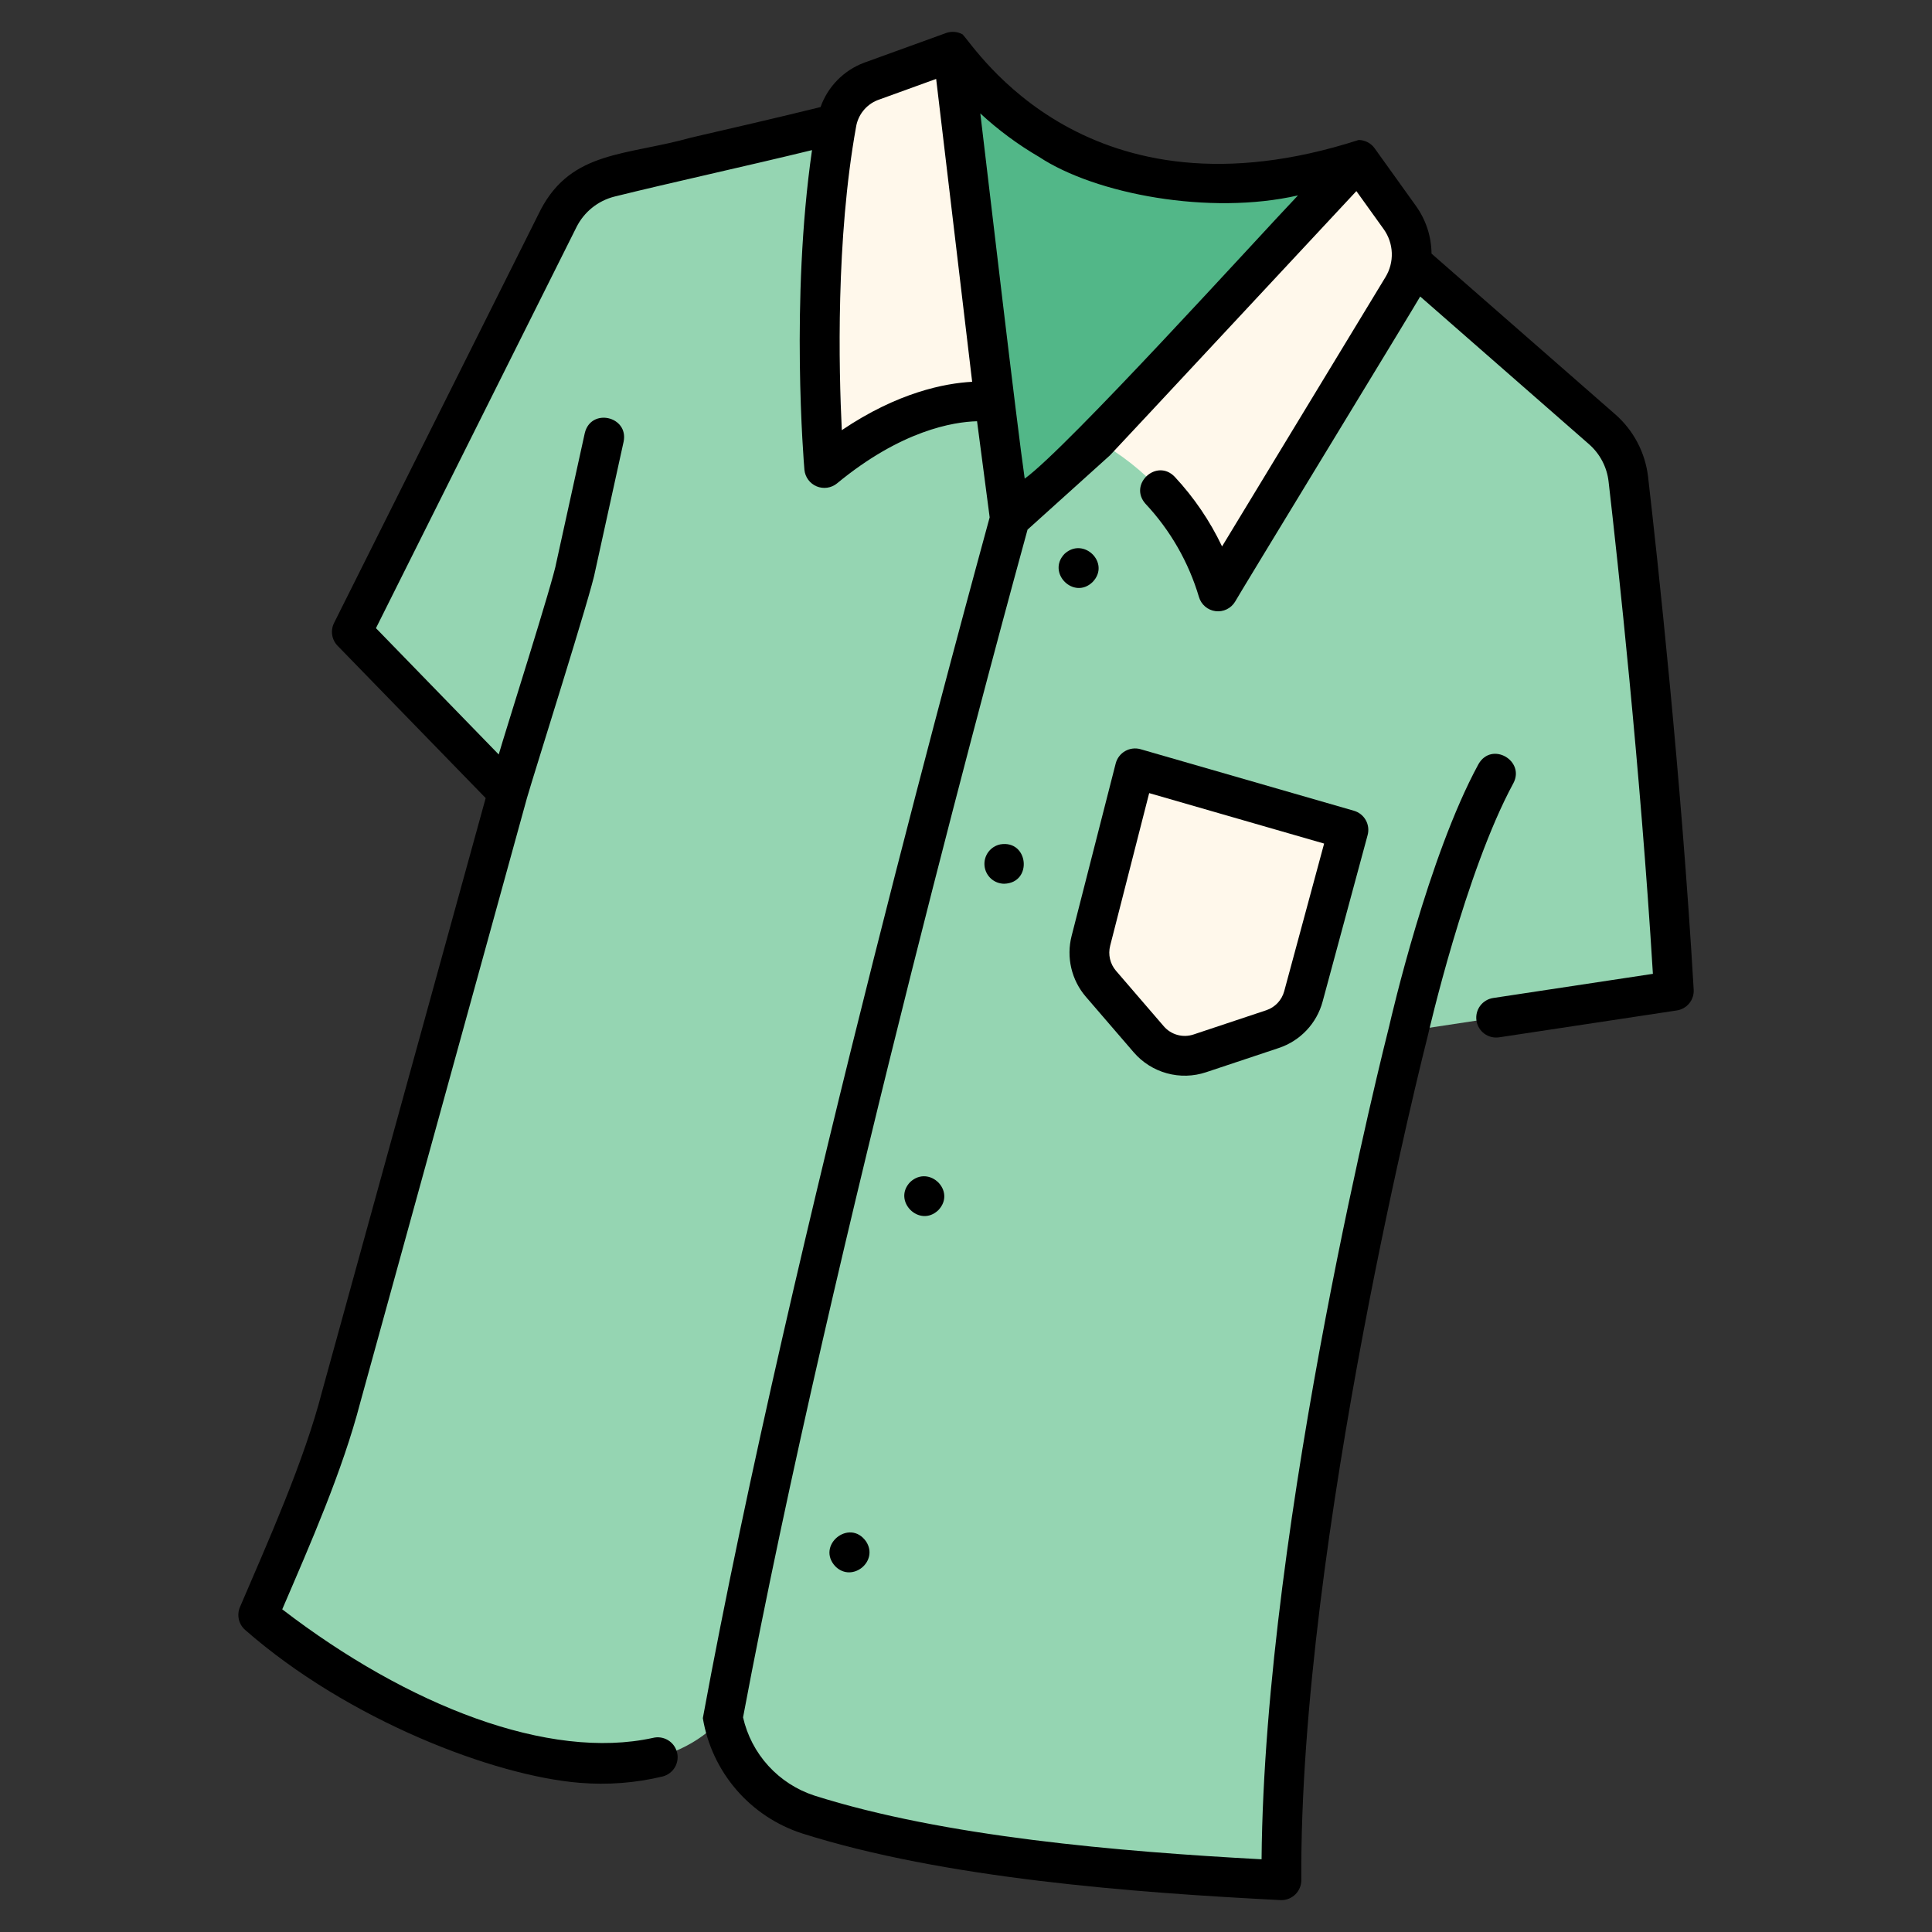 <svg width="340" height="340" viewBox="0 0 340 340" fill="none" xmlns="http://www.w3.org/2000/svg">
<rect x="0" y="0" width="340" height="340" fill="#333333" stroke="none"/>
<path d="M167.7 9.1C167.7 9.1 189 44.049 239.054 28.117L197.975 106.187L159.645 93.76C159.645 93.76 158.78 42.969 167.7 9.1Z" fill="#52B788"/>
<path d="M237.915 37.026L281.925 75.535C284.507 77.792 286.155 80.929 286.549 84.335C288.135 98.117 292.354 136.617 294.556 174.361L247.872 181.422C247.872 181.422 225.118 270.082 225.511 330.889C194.049 329.289 164.647 326.431 142.236 319.317C138.437 318.083 135.037 315.854 132.391 312.862C129.745 309.87 127.948 306.224 127.188 302.302C127.188 302.282 127.181 302.272 127.18 302.274C110.101 321.492 67.915 303.188 45.444 284.205C50.515 272.352 56.844 258.263 60.038 245.86L89.382 139.45L61.921 111.2L98.321 38.408C99.207 36.634 100.464 35.072 102.008 33.829C103.552 32.585 105.346 31.689 107.268 31.202C119.462 28.109 149.292 21.887 167.862 16.109L177.731 91.287L237.915 37.026Z" fill="#95D5B2"/>
<path d="M167.7 9.1L175.037 70.8C175.037 70.8 164.178 68.764 149.337 79.123C148.905 79.425 148.401 79.606 147.876 79.648C147.351 79.689 146.824 79.59 146.351 79.36C145.877 79.129 145.473 78.777 145.182 78.338C144.89 77.9 144.721 77.391 144.692 76.865C144.128 66.324 143.458 42.523 147.199 21.755C147.47 20.097 148.171 18.539 149.232 17.236C150.293 15.933 151.677 14.932 153.246 14.331L167.7 9.1Z" fill="#FFF8EB"/>
<path d="M193 77.523C201.521 82.257 208.285 89.617 212.283 98.507C212.5 99.003 212.849 99.429 213.292 99.74C213.734 100.051 214.254 100.235 214.793 100.271C215.333 100.308 215.873 100.195 216.353 99.947C216.833 99.698 217.236 99.322 217.518 98.86L246.818 50.578C247.953 48.707 248.514 46.544 248.43 44.357C248.347 42.17 247.622 40.056 246.347 38.278L239.061 28.115L193 77.523Z" fill="#FFF8EB"/>
<path d="M199.741 135.211L237.3 146.046L229.379 175.346C229.018 176.682 228.333 177.907 227.383 178.913C226.433 179.919 225.25 180.675 223.937 181.112L211.155 185.373C209.578 185.898 207.88 185.943 206.278 185.501C204.675 185.059 203.24 184.15 202.155 182.891L193.749 173.132C192.868 172.109 192.247 170.889 191.939 169.575C191.63 168.261 191.644 166.892 191.978 165.584L199.741 135.211Z" fill="#FFF8EB"/>
<path d="M102.019 313.746C106.914 314.155 111.843 313.778 116.619 312.629C117.518 312.399 118.29 311.821 118.763 311.022C119.236 310.224 119.373 309.269 119.143 308.37C118.913 307.471 118.335 306.699 117.536 306.226C116.738 305.753 115.783 305.616 114.884 305.846C96.644 309.838 71.855 300.254 49.67 283.214C54.632 271.672 60.27 258.867 63.408 246.794L92.738 140.428C93.896 136.373 104.219 103.819 104.748 100.47L109.748 77.722C110.661 73.255 103.988 71.711 102.911 76.222L97.911 98.969C97.424 102.048 88.802 129.125 87.767 132.775L66.163 110.546L101.447 39.977C102.108 38.653 103.047 37.487 104.199 36.559C105.352 35.631 106.691 34.962 108.125 34.598C117.874 32.18 131.725 29.149 142.901 26.417C139.083 52.855 141.456 81.403 141.566 82.684C141.628 83.316 141.86 83.92 142.238 84.431C142.615 84.942 143.123 85.342 143.709 85.588C144.294 85.833 144.936 85.916 145.565 85.828C146.194 85.739 146.787 85.482 147.282 85.084C158.614 75.731 167.765 74.243 171.945 74.131L174.165 91.044C171.531 100.79 139.108 218.444 123.688 302.365C124.46 307.027 126.5 311.386 129.585 314.965C132.67 318.545 136.68 321.206 141.177 322.657C166.007 330.531 199.277 333.073 225.511 334.393C226.441 334.387 227.332 334.014 227.988 333.354C228.643 332.694 229.011 331.801 229.011 330.871C228.627 271.224 251.036 183.179 251.263 182.296C251.363 181.856 257.876 153.412 266.329 137.832C268.429 133.867 262.502 130.407 260.181 134.486C251.369 150.673 244.837 178.995 244.47 180.605C243.935 182.705 222.525 267.239 222.016 327.205C196.889 325.842 166.17 323.246 143.296 315.985C140.197 314.97 137.414 313.169 135.218 310.759C133.022 308.348 131.488 305.41 130.765 302.23C146.385 219.03 177.598 104.949 180.83 93.208L195.343 80.123C195.511 80 238.514 33.809 238.7 33.63L243.5 40.32C244.376 41.54 244.874 42.991 244.932 44.492C244.99 45.993 244.604 47.478 243.824 48.762L215.062 96.162C212.93 91.674 210.12 87.54 206.731 83.907C203.555 80.591 198.523 85.24 201.601 88.669C205.966 93.334 209.184 98.951 211.001 105.076C211.194 105.726 211.571 106.306 212.087 106.745C212.603 107.185 213.236 107.465 213.908 107.552C214.58 107.639 215.263 107.529 215.874 107.235C216.485 106.941 216.997 106.476 217.349 105.896C217.46 105.572 249.849 52.462 249.931 52.179L279.631 78.166C281.56 79.849 282.791 82.192 283.083 84.736C284.711 98.887 288.661 135.074 290.883 171.379L262.743 175.636C261.832 175.782 261.015 176.282 260.47 177.027C259.925 177.773 259.697 178.703 259.835 179.616C259.973 180.528 260.466 181.349 261.207 181.9C261.948 182.451 262.876 182.687 263.79 182.557L295.09 177.822C295.953 177.692 296.736 177.244 297.285 176.566C297.835 175.888 298.112 175.029 298.061 174.158C295.872 136.625 291.72 98.558 290.037 83.936C289.546 79.663 287.478 75.727 284.237 72.898L251.925 44.634C251.897 41.621 250.94 38.69 249.184 36.241L241.9 26.078C241.579 25.635 241.158 25.273 240.672 25.023C240.186 24.772 239.647 24.638 239.1 24.633C191.349 40.039 171.679 8.353 169.39 6.045C168.954 5.805 168.472 5.66 167.976 5.618C167.479 5.577 166.98 5.64 166.51 5.805L152.055 11.042C150.288 11.707 148.688 12.749 147.367 14.096C146.045 15.444 145.033 17.063 144.402 18.842C136.563 20.773 128.66 22.595 121.622 24.217C110.268 27.409 100.669 26.475 95.186 36.843L58.786 109.636C58.461 110.286 58.347 111.02 58.458 111.738C58.569 112.455 58.901 113.12 59.407 113.641L85.47 140.449L56.664 244.934C53.53 257.094 47.199 271.223 42.224 282.834C41.936 283.512 41.869 284.263 42.032 284.982C42.196 285.7 42.582 286.348 43.136 286.834C61.23 302.705 86.978 312.543 102.019 313.746ZM182.845 27.605C192.82 34.197 212.945 37.931 228.423 34.388C221.355 41.809 187.803 78.852 180.33 84.232C179.004 75.173 173.721 29.984 172.519 19.96C175.671 22.878 179.134 25.441 182.845 27.605ZM150.645 22.377C150.809 21.323 151.245 20.329 151.911 19.496C152.576 18.662 153.448 18.016 154.44 17.623L164.748 13.889L171.084 67.189C166.245 67.451 157.984 69.054 148.144 75.701C147.609 64.847 147.1 42.073 150.644 22.377H150.645Z" fill="black"/>
<path d="M199.5 185.172C201.036 186.962 203.071 188.252 205.345 188.879C207.618 189.506 210.027 189.44 212.263 188.691L225.045 184.43C226.906 183.812 228.586 182.742 229.932 181.315C231.278 179.889 232.25 178.151 232.759 176.257L240.68 146.957C240.92 146.071 240.802 145.125 240.351 144.325C239.9 143.525 239.153 142.934 238.271 142.68L200.709 131.845C200.258 131.718 199.787 131.682 199.322 131.74C198.858 131.797 198.409 131.947 198.003 132.18C197.597 132.412 197.242 132.724 196.957 133.096C196.673 133.467 196.465 133.892 196.347 134.345L188.584 164.714C188.111 166.568 188.092 168.509 188.529 170.371C188.966 172.234 189.846 173.964 191.094 175.414L199.5 185.172ZM195.366 166.447L202.236 139.574L233.024 148.455L226.002 174.43C225.792 175.208 225.393 175.923 224.84 176.509C224.286 177.095 223.596 177.535 222.831 177.789L210.049 182.05C209.13 182.358 208.14 182.386 207.205 182.128C206.271 181.87 205.434 181.34 204.803 180.604L196.398 170.845C195.885 170.249 195.524 169.538 195.345 168.772C195.166 168.006 195.174 167.209 195.369 166.447H195.366Z" fill="black"/>
<path d="M192.285 102.424C195.49 99.095 190.678 94.382 187.335 97.474C184.154 100.792 188.981 105.63 192.285 102.424Z" fill="black"/>
<path d="M176.045 148.594C175.196 148.766 174.441 149.247 173.926 149.944C173.412 150.641 173.173 151.504 173.258 152.366C173.343 153.228 173.744 154.028 174.384 154.611C175.025 155.195 175.859 155.52 176.725 155.524C181.773 155.373 181.033 147.77 176.045 148.594Z" fill="black"/>
<path d="M160.185 208.014C156.985 211.324 161.824 216.148 165.135 212.964C168.321 209.621 163.525 204.916 160.185 208.014Z" fill="black"/>
<path d="M152.405 271.254C149.478 267.134 143.556 271.997 147.025 275.674C150 278.6 154.712 274.728 152.405 271.254Z" fill="black"/>
</svg>
